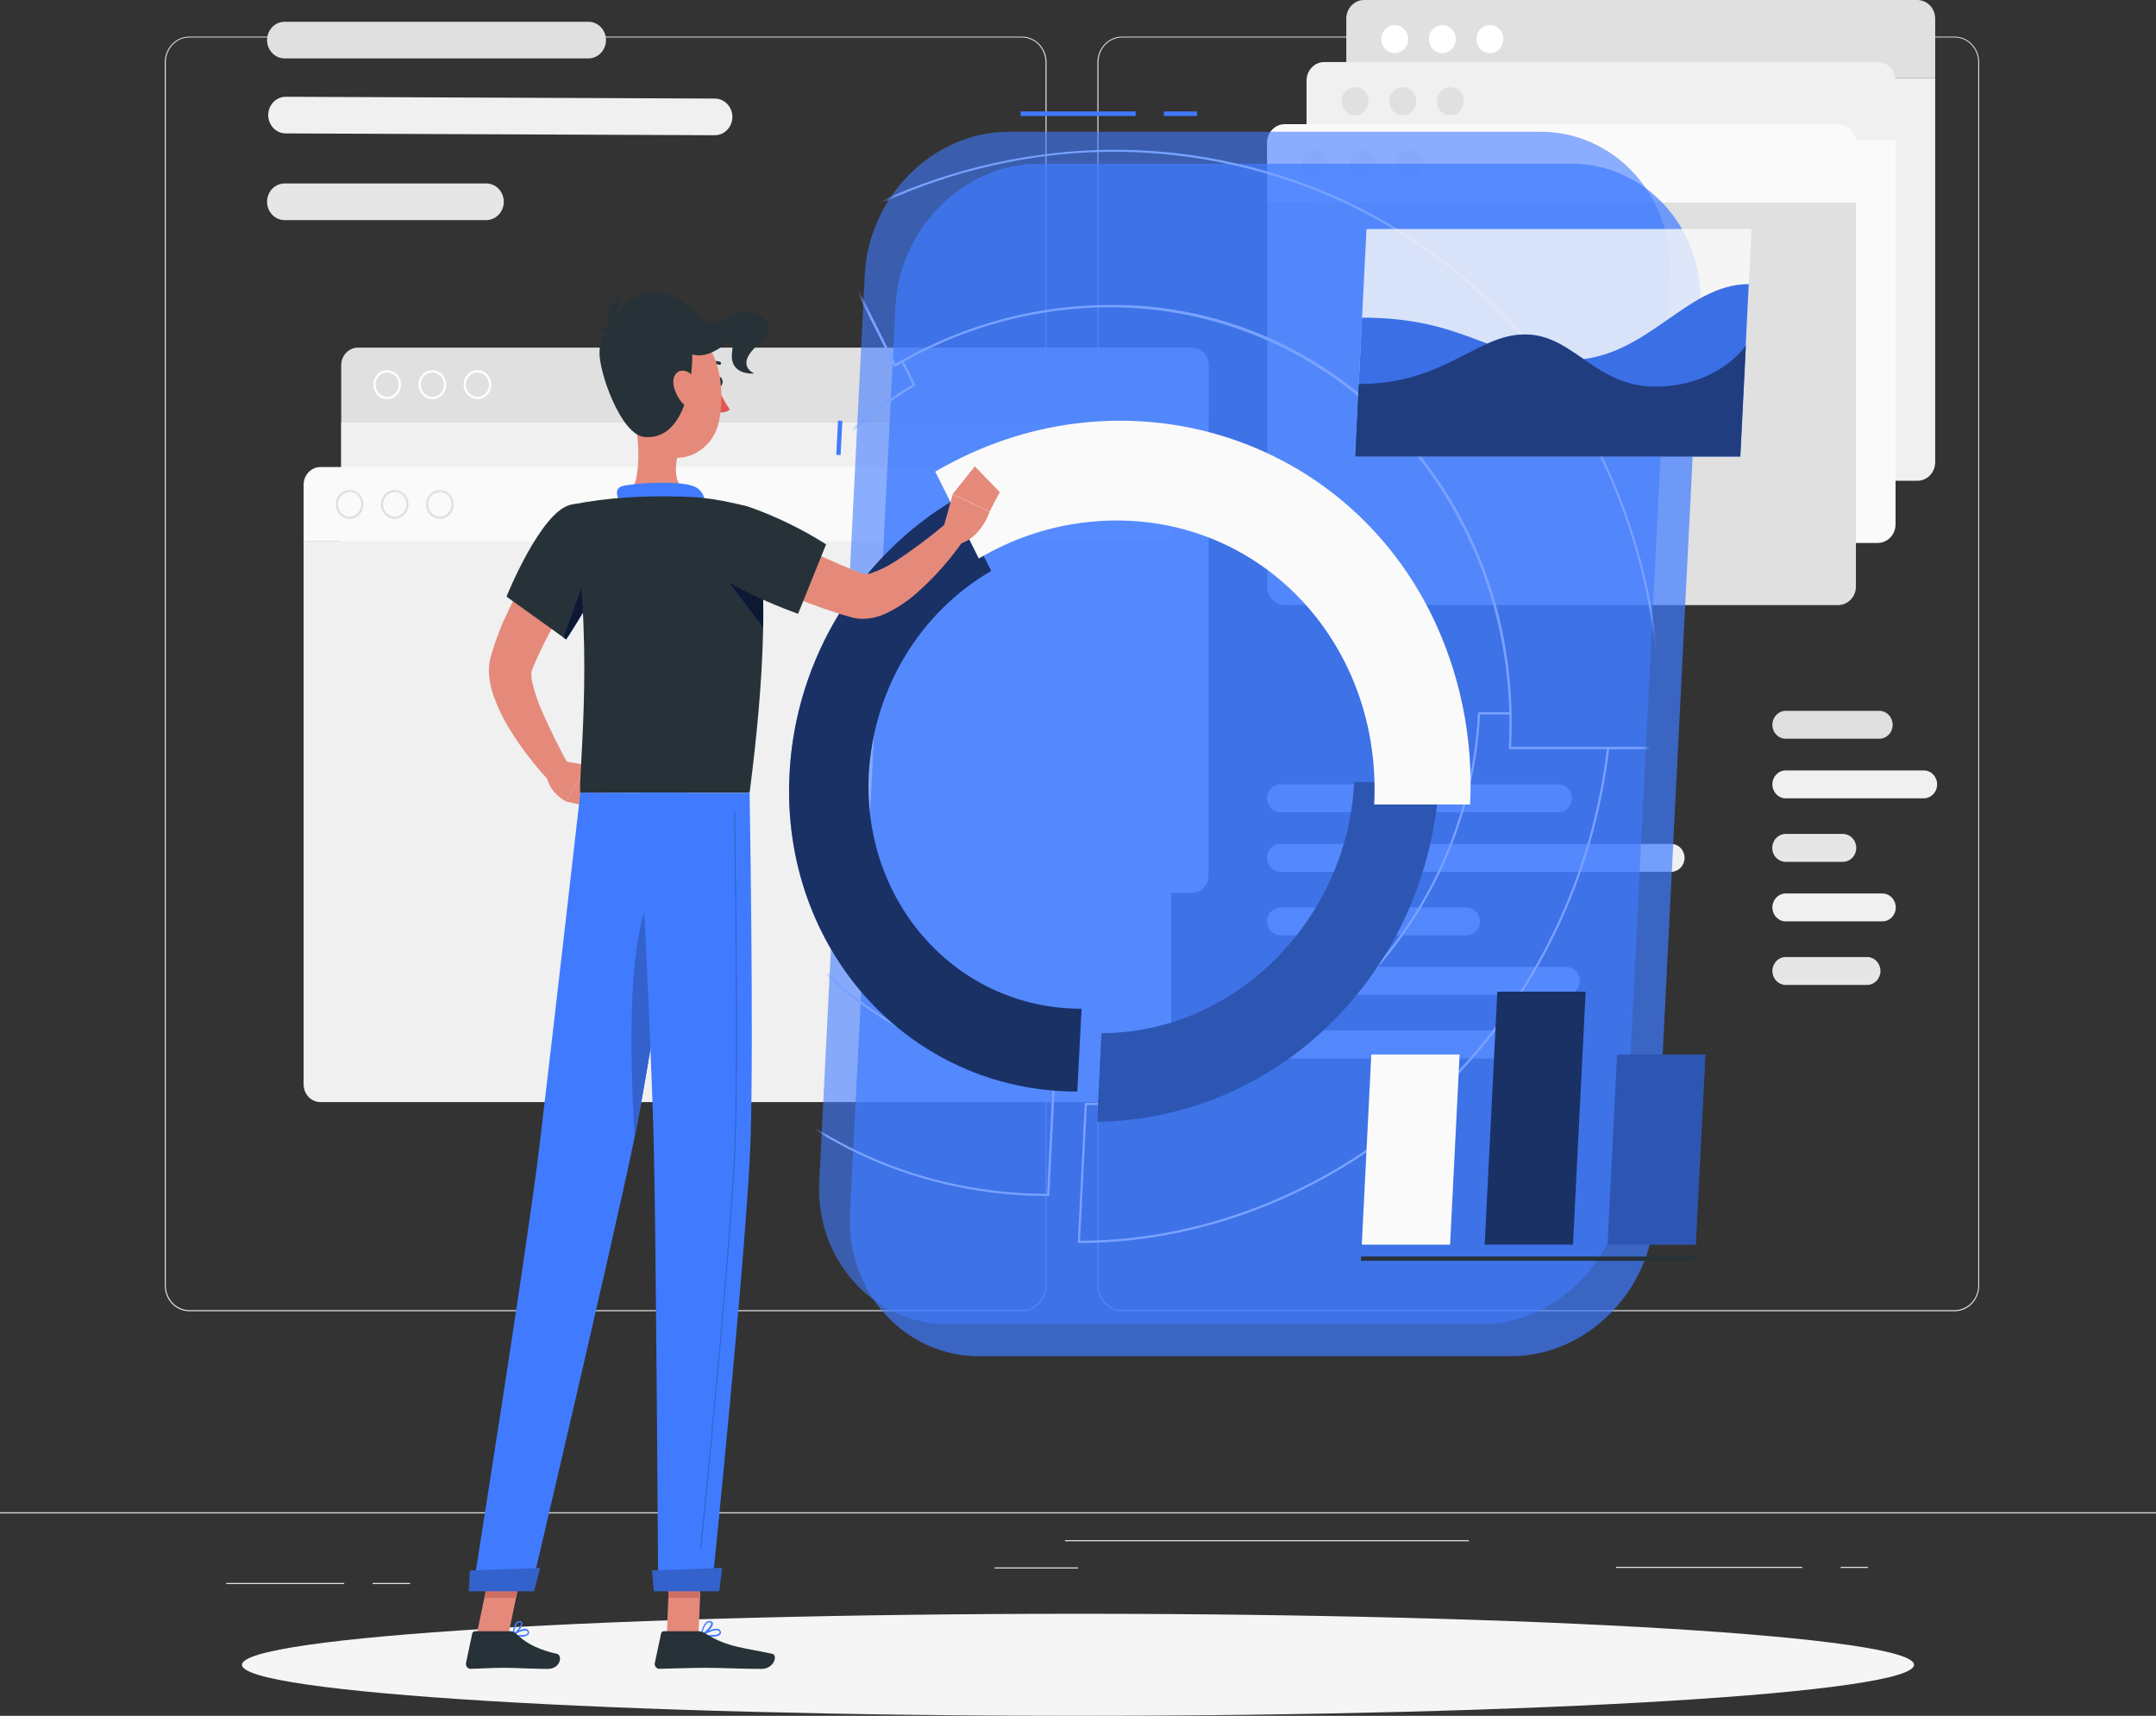 <svg width="343" height="273" viewBox="0 0 343 273" fill="none" xmlns="http://www.w3.org/2000/svg">
<rect x="0" y="0" width="343" height="273" fill="#333333" stroke="none"/>
<path d="M343 240.614H0V240.793H343V240.614Z" fill="#E0E0E0"/>
<path d="M54.763 251.858H35.987V252.037H54.763V251.858Z" fill="#E0E0E0"/>
<path d="M65.246 251.858H59.284V252.037H65.246V251.858Z" fill="#E0E0E0"/>
<path d="M171.5 249.385H158.219V249.563H171.5V249.385Z" fill="#E0E0E0"/>
<path d="M286.721 249.291H257.092V249.47H286.721V249.291Z" fill="#E0E0E0"/>
<path d="M297.175 249.291H292.833V249.47H297.175V249.291Z" fill="#E0E0E0"/>
<path d="M233.7 245.046H169.435V245.225H233.7V245.046Z" fill="#E0E0E0"/>
<path d="M162.582 208.63H30.122C29.084 208.628 28.09 208.196 27.357 207.428C26.624 206.66 26.212 205.62 26.212 204.535V9.882C26.221 8.804 26.637 7.772 27.369 7.012C28.101 6.252 29.09 5.825 30.122 5.823H162.582C163.621 5.823 164.617 6.255 165.352 7.023C166.086 7.791 166.499 8.832 166.499 9.918V204.535C166.499 205.621 166.086 206.663 165.352 207.43C164.617 208.198 163.621 208.63 162.582 208.63ZM30.122 5.967C29.13 5.969 28.179 6.382 27.478 7.116C26.777 7.85 26.383 8.845 26.383 9.882V204.535C26.383 205.572 26.777 206.567 27.478 207.301C28.179 208.035 29.13 208.449 30.122 208.45H162.582C163.575 208.449 164.526 208.035 165.228 207.302C165.93 206.568 166.326 205.573 166.327 204.535V9.882C166.326 8.844 165.93 7.85 165.228 7.116C164.526 6.382 163.575 5.969 162.582 5.967H30.122Z" fill="#E0E0E0"/>
<path d="M310.971 208.63H178.504C177.466 208.628 176.47 208.196 175.736 207.428C175.002 206.661 174.589 205.62 174.587 204.535V9.882C174.598 8.803 175.015 7.772 175.748 7.012C176.481 6.252 177.472 5.825 178.504 5.823H310.971C312.001 5.827 312.989 6.255 313.719 7.015C314.45 7.775 314.865 8.805 314.874 9.882V204.535C314.874 205.618 314.463 206.658 313.731 207.425C313 208.193 312.007 208.626 310.971 208.63ZM178.504 5.967C177.511 5.969 176.559 6.382 175.857 7.116C175.155 7.85 174.76 8.844 174.758 9.882V204.535C174.76 205.573 175.155 206.568 175.857 207.302C176.559 208.035 177.511 208.449 178.504 208.45H310.971C311.963 208.449 312.915 208.035 313.617 207.302C314.319 206.568 314.714 205.573 314.716 204.535V9.882C314.714 8.844 314.319 7.85 313.617 7.116C312.915 6.382 311.963 5.969 310.971 5.967H178.504Z" fill="#E0E0E0"/>
<path d="M214.183 2.955C214.185 2.172 214.483 1.421 215.013 0.867C215.542 0.314 216.26 0.002 217.009 0H305.044C305.793 0.002 306.51 0.314 307.04 0.867C307.57 1.421 307.868 2.172 307.87 2.955V12.442H214.183V2.955Z" fill="#E0E0E0"/>
<path d="M234.893 6.211C234.892 6.654 235.016 7.087 235.251 7.456C235.485 7.825 235.819 8.113 236.21 8.283C236.601 8.453 237.031 8.499 237.447 8.413C237.863 8.328 238.245 8.115 238.545 7.803C238.845 7.49 239.049 7.091 239.132 6.657C239.215 6.223 239.173 5.773 239.012 5.363C238.85 4.954 238.576 4.604 238.223 4.358C237.871 4.112 237.457 3.98 237.034 3.98C236.467 3.98 235.924 4.215 235.523 4.633C235.121 5.051 234.895 5.619 234.893 6.211Z" fill="white"/>
<path d="M227.32 6.211C227.318 6.654 227.443 7.087 227.677 7.456C227.912 7.825 228.245 8.113 228.636 8.283C229.027 8.453 229.458 8.499 229.873 8.413C230.289 8.328 230.671 8.115 230.971 7.803C231.271 7.49 231.476 7.091 231.559 6.657C231.642 6.223 231.6 5.773 231.438 5.363C231.276 4.954 231.002 4.604 230.65 4.358C230.298 4.112 229.884 3.98 229.46 3.98C228.894 3.98 228.35 4.215 227.949 4.633C227.548 5.051 227.322 5.619 227.32 6.211Z" fill="white"/>
<path d="M219.746 6.211C219.745 6.654 219.869 7.087 220.104 7.456C220.338 7.825 220.672 8.113 221.063 8.283C221.454 8.453 221.884 8.499 222.3 8.413C222.716 8.328 223.098 8.115 223.398 7.803C223.698 7.49 223.902 7.091 223.985 6.657C224.069 6.223 224.027 5.773 223.865 5.363C223.703 4.954 223.429 4.604 223.076 4.358C222.724 4.112 222.31 3.98 221.887 3.98C221.32 3.98 220.777 4.215 220.376 4.633C219.974 5.051 219.748 5.619 219.746 6.211Z" fill="white"/>
<path d="M305.044 76.497H217.009C216.26 76.495 215.543 76.183 215.013 75.63C214.483 75.076 214.185 74.326 214.183 73.543V12.442H307.87V73.543C307.868 74.326 307.57 75.076 307.04 75.63C306.511 76.183 305.793 76.495 305.044 76.497Z" fill="#F0F0F0"/>
<path d="M207.858 12.823C207.86 12.04 208.158 11.289 208.688 10.736C209.217 10.182 209.935 9.87 210.684 9.868H298.739C299.488 9.87 300.206 10.182 300.736 10.736C301.265 11.289 301.564 12.04 301.566 12.823V22.318H207.858V12.823Z" fill="#F0F0F0"/>
<path d="M228.589 16.099C228.588 16.543 228.712 16.976 228.947 17.345C229.181 17.714 229.516 18.002 229.907 18.172C230.298 18.343 230.729 18.387 231.145 18.301C231.561 18.215 231.943 18.002 232.243 17.689C232.542 17.375 232.746 16.976 232.829 16.541C232.911 16.107 232.868 15.656 232.705 15.247C232.542 14.838 232.267 14.489 231.914 14.243C231.561 13.998 231.146 13.868 230.722 13.869C230.157 13.871 229.615 14.107 229.216 14.524C228.816 14.942 228.591 15.508 228.589 16.099Z" fill="#E0E0E0"/>
<path d="M221.016 16.099C221.014 16.542 221.139 16.976 221.373 17.345C221.607 17.713 221.941 18.001 222.332 18.172C222.723 18.342 223.154 18.387 223.569 18.302C223.985 18.216 224.367 18.004 224.667 17.691C224.967 17.379 225.171 16.98 225.255 16.546C225.338 16.111 225.296 15.661 225.134 15.252C224.972 14.843 224.698 14.493 224.346 14.247C223.994 14.001 223.58 13.869 223.156 13.869C222.589 13.869 222.046 14.104 221.645 14.522C221.244 14.94 221.017 15.507 221.016 16.099Z" fill="#E0E0E0"/>
<path d="M213.442 16.099C213.441 16.542 213.565 16.976 213.799 17.345C214.034 17.713 214.367 18.001 214.758 18.172C215.149 18.342 215.58 18.387 215.996 18.302C216.411 18.216 216.793 18.004 217.093 17.691C217.393 17.379 217.598 16.98 217.681 16.546C217.764 16.111 217.722 15.661 217.56 15.252C217.398 14.843 217.124 14.493 216.772 14.247C216.42 14.001 216.006 13.869 215.582 13.869C215.016 13.869 214.472 14.104 214.071 14.522C213.67 14.94 213.444 15.507 213.442 16.099Z" fill="#E0E0E0"/>
<path d="M298.739 86.386H210.698C209.949 86.385 209.231 86.073 208.702 85.519C208.172 84.965 207.874 84.215 207.872 83.432V22.317H301.566V83.418C301.567 83.806 301.494 84.192 301.353 84.552C301.211 84.911 301.003 85.238 300.741 85.514C300.478 85.79 300.166 86.009 299.823 86.158C299.48 86.308 299.111 86.385 298.739 86.386Z" fill="#FAFAFA"/>
<path d="M201.567 22.712C201.568 22.321 201.643 21.934 201.788 21.574C201.932 21.213 202.143 20.886 202.409 20.612C202.675 20.337 202.99 20.12 203.337 19.974C203.683 19.827 204.054 19.753 204.428 19.757H292.435C293.184 19.759 293.902 20.071 294.431 20.624C294.961 21.178 295.259 21.929 295.261 22.712V32.221H201.567V22.712Z" fill="#FAFAFA"/>
<path d="M222.264 25.989C222.264 26.431 222.389 26.863 222.624 27.231C222.858 27.599 223.192 27.886 223.582 28.055C223.972 28.225 224.402 28.27 224.817 28.185C225.232 28.1 225.613 27.888 225.913 27.577C226.213 27.265 226.418 26.868 226.502 26.435C226.586 26.002 226.545 25.552 226.386 25.143C226.226 24.734 225.953 24.384 225.603 24.136C225.253 23.889 224.841 23.755 224.418 23.752C224.136 23.75 223.856 23.807 223.595 23.918C223.333 24.03 223.096 24.194 222.896 24.402C222.695 24.61 222.537 24.858 222.428 25.13C222.32 25.402 222.264 25.694 222.264 25.989Z" fill="#F0F0F0"/>
<path d="M214.718 25.989C214.718 26.433 214.844 26.866 215.08 27.234C215.315 27.602 215.651 27.889 216.042 28.058C216.434 28.227 216.865 28.27 217.281 28.183C217.697 28.095 218.078 27.881 218.377 27.567C218.675 27.252 218.878 26.852 218.959 26.417C219.04 25.982 218.996 25.532 218.832 25.123C218.668 24.715 218.391 24.366 218.037 24.122C217.684 23.878 217.269 23.749 216.845 23.752C216.279 23.756 215.738 23.993 215.34 24.412C214.942 24.832 214.718 25.398 214.718 25.989Z" fill="#F0F0F0"/>
<path d="M209.271 28.227C210.453 28.227 211.411 27.225 211.411 25.989C211.411 24.754 210.453 23.752 209.271 23.752C208.089 23.752 207.131 24.754 207.131 25.989C207.131 27.225 208.089 28.227 209.271 28.227Z" fill="#F0F0F0"/>
<path d="M292.435 96.275H204.428C203.679 96.274 202.961 95.962 202.431 95.408C201.902 94.854 201.603 94.104 201.602 93.321V32.221H295.261V93.314C295.261 94.098 294.964 94.85 294.434 95.405C293.904 95.961 293.185 96.274 292.435 96.275Z" fill="#E0E0E0"/>
<path d="M54.283 58.088C54.289 57.353 54.57 56.65 55.066 56.129C55.563 55.609 56.235 55.313 56.938 55.306H189.631C190.34 55.308 191.019 55.603 191.521 56.127C192.022 56.651 192.305 57.361 192.306 58.102V67.124H54.283V58.088Z" fill="#E0E0E0"/>
<path d="M75.961 63.502C75.525 63.502 75.1 63.367 74.737 63.114C74.375 62.862 74.093 62.502 73.926 62.081C73.76 61.661 73.716 61.198 73.801 60.751C73.886 60.305 74.096 59.895 74.404 59.573C74.712 59.251 75.104 59.032 75.531 58.943C75.958 58.854 76.401 58.899 76.803 59.074C77.206 59.248 77.55 59.543 77.792 59.922C78.034 60.3 78.163 60.745 78.163 61.2C78.163 61.811 77.931 62.397 77.518 62.828C77.105 63.26 76.545 63.502 75.961 63.502ZM75.961 59.264C75.594 59.263 75.236 59.375 74.93 59.587C74.624 59.799 74.386 60.101 74.245 60.455C74.103 60.808 74.066 61.198 74.136 61.574C74.207 61.95 74.383 62.295 74.642 62.567C74.901 62.839 75.231 63.024 75.59 63.099C75.95 63.174 76.322 63.136 76.661 62.99C77 62.844 77.29 62.596 77.494 62.277C77.697 61.958 77.806 61.584 77.806 61.2C77.806 60.688 77.612 60.197 77.266 59.834C76.92 59.471 76.451 59.266 75.961 59.264Z" fill="white"/>
<path d="M68.778 63.502C68.343 63.502 67.917 63.367 67.555 63.114C67.193 62.862 66.91 62.502 66.744 62.081C66.577 61.661 66.534 61.198 66.618 60.751C66.704 60.305 66.913 59.895 67.221 59.573C67.529 59.251 67.921 59.032 68.349 58.943C68.776 58.854 69.219 58.899 69.621 59.074C70.023 59.248 70.367 59.543 70.609 59.922C70.851 60.3 70.98 60.745 70.98 61.2C70.98 61.811 70.748 62.397 70.335 62.828C69.922 63.26 69.362 63.502 68.778 63.502ZM68.778 59.264C68.412 59.264 68.054 59.378 67.749 59.59C67.445 59.803 67.207 60.106 67.067 60.459C66.927 60.813 66.89 61.203 66.962 61.578C67.033 61.954 67.21 62.299 67.469 62.57C67.728 62.84 68.058 63.025 68.417 63.099C68.776 63.174 69.149 63.136 69.487 62.989C69.826 62.843 70.115 62.595 70.318 62.276C70.522 61.958 70.63 61.583 70.63 61.2C70.63 60.687 70.435 60.194 70.088 59.831C69.741 59.468 69.269 59.264 68.778 59.264Z" fill="white"/>
<path d="M61.596 63.502C61.16 63.502 60.735 63.367 60.373 63.114C60.01 62.862 59.728 62.502 59.561 62.081C59.395 61.661 59.351 61.198 59.436 60.751C59.521 60.305 59.731 59.895 60.039 59.573C60.347 59.251 60.739 59.032 61.166 58.943C61.593 58.854 62.036 58.899 62.439 59.074C62.841 59.248 63.185 59.543 63.427 59.922C63.669 60.3 63.798 60.745 63.798 61.2C63.798 61.811 63.566 62.397 63.153 62.828C62.74 63.26 62.18 63.502 61.596 63.502ZM61.596 59.264C61.23 59.264 60.871 59.378 60.567 59.59C60.262 59.803 60.025 60.106 59.885 60.459C59.745 60.813 59.708 61.203 59.779 61.578C59.851 61.954 60.027 62.299 60.286 62.57C60.545 62.84 60.875 63.025 61.234 63.099C61.594 63.174 61.966 63.136 62.305 62.989C62.643 62.843 62.932 62.595 63.136 62.276C63.339 61.958 63.448 61.583 63.448 61.2C63.448 60.946 63.4 60.694 63.307 60.459C63.214 60.224 63.078 60.011 62.906 59.831C62.734 59.651 62.529 59.509 62.305 59.412C62.08 59.314 61.839 59.264 61.596 59.264Z" fill="white"/>
<path d="M189.631 142.079H56.938C56.227 142.077 55.546 141.781 55.044 141.256C54.541 140.73 54.258 140.018 54.256 139.275V67.109H192.279V139.296C192.274 140.03 191.993 140.733 191.498 141.253C191.003 141.773 190.333 142.07 189.631 142.079Z" fill="#F0F0F0"/>
<path d="M48.301 77.114C48.303 76.371 48.586 75.658 49.089 75.133C49.592 74.608 50.273 74.311 50.983 74.31H183.649C184.359 74.311 185.04 74.608 185.541 75.133C186.043 75.659 186.324 76.371 186.324 77.114V86.142H48.301V77.114Z" fill="#FAFAFA"/>
<path d="M69.972 82.557C69.537 82.557 69.111 82.422 68.749 82.169C68.387 81.916 68.104 81.557 67.938 81.136C67.771 80.715 67.727 80.253 67.812 79.806C67.897 79.359 68.107 78.949 68.415 78.627C68.723 78.305 69.115 78.086 69.543 77.997C69.97 77.909 70.412 77.954 70.815 78.128C71.217 78.303 71.561 78.598 71.803 78.976C72.045 79.355 72.174 79.8 72.174 80.255C72.174 80.866 71.942 81.451 71.529 81.883C71.116 82.315 70.556 82.557 69.972 82.557ZM69.972 78.319C69.606 78.319 69.248 78.432 68.943 78.645C68.638 78.858 68.401 79.16 68.261 79.514C68.121 79.868 68.084 80.257 68.156 80.633C68.227 81.008 68.403 81.353 68.662 81.624C68.921 81.895 69.251 82.079 69.611 82.154C69.97 82.229 70.342 82.191 70.681 82.044C71.019 81.897 71.309 81.649 71.512 81.331C71.716 81.013 71.824 80.638 71.824 80.255C71.833 79.996 71.791 79.737 71.701 79.494C71.612 79.252 71.477 79.031 71.304 78.844C71.131 78.657 70.924 78.509 70.695 78.408C70.467 78.306 70.221 78.254 69.972 78.254V78.319Z" fill="#E0E0E0"/>
<path d="M62.797 82.557C62.361 82.557 61.935 82.422 61.573 82.169C61.211 81.916 60.929 81.557 60.762 81.136C60.595 80.715 60.552 80.253 60.637 79.806C60.722 79.359 60.931 78.949 61.239 78.627C61.547 78.305 61.94 78.086 62.367 77.997C62.794 77.909 63.237 77.954 63.639 78.128C64.042 78.303 64.385 78.598 64.627 78.976C64.87 79.355 64.999 79.8 64.999 80.255C64.999 80.866 64.767 81.451 64.354 81.883C63.941 82.315 63.381 82.557 62.797 82.557ZM62.797 78.319C62.43 78.319 62.072 78.432 61.767 78.645C61.463 78.858 61.225 79.16 61.085 79.514C60.945 79.868 60.908 80.257 60.98 80.633C61.051 81.008 61.228 81.353 61.487 81.624C61.746 81.895 62.076 82.079 62.435 82.154C62.794 82.229 63.167 82.191 63.505 82.044C63.844 81.897 64.133 81.649 64.337 81.331C64.54 81.013 64.649 80.638 64.649 80.255C64.657 79.996 64.615 79.737 64.526 79.494C64.436 79.252 64.301 79.031 64.129 78.844C63.956 78.657 63.749 78.509 63.52 78.408C63.291 78.306 63.045 78.254 62.797 78.254V78.319Z" fill="#E0E0E0"/>
<path d="M55.614 82.557C55.178 82.557 54.753 82.422 54.391 82.169C54.028 81.916 53.746 81.557 53.58 81.136C53.413 80.715 53.369 80.253 53.454 79.806C53.539 79.359 53.749 78.949 54.057 78.627C54.365 78.305 54.757 78.086 55.184 77.997C55.611 77.909 56.054 77.954 56.457 78.128C56.859 78.303 57.203 78.598 57.445 78.976C57.687 79.355 57.816 79.8 57.816 80.255C57.816 80.866 57.584 81.451 57.171 81.883C56.758 82.315 56.198 82.557 55.614 82.557ZM55.614 78.319C55.248 78.319 54.889 78.432 54.585 78.645C54.28 78.858 54.043 79.16 53.903 79.514C53.763 79.868 53.726 80.257 53.797 80.633C53.869 81.008 54.045 81.353 54.304 81.624C54.563 81.895 54.893 82.079 55.253 82.154C55.612 82.229 55.984 82.191 56.323 82.044C56.661 81.897 56.95 81.649 57.154 81.331C57.358 81.013 57.466 80.638 57.466 80.255C57.474 79.996 57.433 79.737 57.343 79.494C57.254 79.252 57.119 79.031 56.946 78.844C56.773 78.657 56.566 78.509 56.337 78.408C56.108 78.306 55.862 78.254 55.614 78.254V78.319Z" fill="#E0E0E0"/>
<path d="M183.649 175.355H50.983C50.273 175.353 49.592 175.057 49.089 174.531C48.586 174.006 48.303 173.294 48.301 172.551V86.143H186.324V172.551C186.324 173.293 186.043 174.005 185.541 174.531C185.04 175.056 184.359 175.353 183.649 175.355Z" fill="#F0F0F0"/>
<path d="M93.612 9.294H45.276C44.536 9.292 43.827 8.984 43.304 8.437C42.78 7.89 42.486 7.149 42.484 6.375C42.487 5.603 42.783 4.864 43.306 4.318C43.829 3.773 44.537 3.466 45.276 3.464H93.625C94.363 3.468 95.069 3.776 95.591 4.321C96.112 4.866 96.407 5.604 96.41 6.375C96.409 7.15 96.113 7.893 95.588 8.44C95.064 8.987 94.353 9.294 93.612 9.294Z" fill="#E0E0E0"/>
<path d="M113.691 21.514L45.413 21.227C44.68 21.212 43.983 20.897 43.469 20.35C42.956 19.803 42.669 19.067 42.669 18.301C42.673 17.528 42.969 16.788 43.494 16.244C44.019 15.699 44.729 15.395 45.468 15.396L113.739 15.683C114.478 15.689 115.184 16 115.705 16.548C116.225 17.096 116.517 17.837 116.517 18.609C116.515 18.994 116.441 19.375 116.297 19.73C116.154 20.085 115.945 20.407 115.682 20.677C115.42 20.947 115.108 21.16 114.767 21.303C114.425 21.447 114.059 21.518 113.691 21.514Z" fill="#F0F0F0"/>
<path d="M77.346 35.018H45.276C44.536 35.016 43.827 34.708 43.304 34.161C42.78 33.614 42.486 32.873 42.484 32.099C42.487 31.327 42.783 30.587 43.306 30.042C43.829 29.497 44.537 29.189 45.276 29.188H77.36C78.099 29.189 78.807 29.497 79.33 30.042C79.853 30.587 80.148 31.327 80.152 32.099C80.151 32.483 80.078 32.864 79.936 33.218C79.795 33.573 79.588 33.895 79.328 34.166C79.067 34.437 78.758 34.652 78.418 34.798C78.078 34.944 77.714 35.019 77.346 35.018Z" fill="#E6E6E6"/>
<path d="M298.986 117.539H284.093C283.531 117.537 282.992 117.303 282.594 116.888C282.196 116.473 281.97 115.911 281.967 115.323C281.97 114.734 282.195 114.171 282.593 113.755C282.991 113.339 283.53 113.103 284.093 113.1H298.986C299.548 113.103 300.087 113.339 300.484 113.755C300.88 114.172 301.104 114.735 301.106 115.323C301.104 115.91 300.88 116.472 300.483 116.888C300.086 117.303 299.548 117.537 298.986 117.539Z" fill="#E0E0E0"/>
<path d="M306.059 122.58H284.086C282.916 122.58 281.967 123.572 281.967 124.796V124.803C281.967 126.027 282.916 127.019 284.086 127.019H306.059C307.23 127.019 308.179 126.027 308.179 124.803V124.796C308.179 123.572 307.23 122.58 306.059 122.58Z" fill="#F0F0F0"/>
<path d="M293.21 137.124H284.093C283.813 137.126 283.535 137.07 283.276 136.959C283.016 136.849 282.78 136.686 282.581 136.481C282.381 136.275 282.223 136.03 282.114 135.76C282.005 135.49 281.948 135.201 281.946 134.908C281.95 134.319 282.175 133.756 282.573 133.34C282.971 132.924 283.51 132.688 284.073 132.685H293.19C293.753 132.686 294.293 132.921 294.691 133.338C295.09 133.754 295.314 134.319 295.316 134.908C295.314 135.492 295.092 136.053 294.698 136.468C294.304 136.882 293.769 137.118 293.21 137.124Z" fill="#E6E6E6"/>
<path d="M299.48 146.597H284.093C283.531 146.595 282.992 146.362 282.594 145.947C282.196 145.532 281.97 144.969 281.967 144.381C281.97 143.793 282.195 143.23 282.593 142.813C282.991 142.397 283.53 142.162 284.093 142.158H299.48C300.042 142.162 300.581 142.398 300.977 142.814C301.374 143.23 301.598 143.794 301.6 144.381C301.598 144.968 301.374 145.531 300.977 145.946C300.58 146.361 300.042 146.595 299.48 146.597Z" fill="#F0F0F0"/>
<path d="M297.038 156.709H284.093C283.531 156.707 282.992 156.473 282.594 156.058C282.196 155.643 281.97 155.08 281.967 154.493C281.97 153.904 282.195 153.341 282.593 152.925C282.991 152.509 283.53 152.273 284.093 152.27H297.038C297.601 152.273 298.14 152.509 298.538 152.925C298.936 153.341 299.161 153.904 299.165 154.493C299.161 155.08 298.936 155.643 298.537 156.058C298.139 156.473 297.6 156.707 297.038 156.709Z" fill="#E6E6E6"/>
<path d="M247.955 129.235H203.687C203.124 129.233 202.585 128.998 202.188 128.581C201.791 128.165 201.567 127.6 201.567 127.012C201.569 126.425 201.793 125.862 202.19 125.447C202.587 125.032 203.126 124.798 203.687 124.796H247.955C248.516 124.798 249.054 125.032 249.452 125.447C249.849 125.862 250.073 126.425 250.074 127.012C250.074 127.6 249.851 128.165 249.454 128.581C249.057 128.998 248.518 129.233 247.955 129.235Z" fill="#E0E0E0"/>
<path d="M265.873 138.709H203.687C203.126 138.707 202.587 138.473 202.19 138.057C201.793 137.642 201.569 137.08 201.567 136.493C201.567 135.904 201.791 135.34 202.188 134.923C202.585 134.506 203.124 134.271 203.687 134.27H265.873C266.436 134.271 266.976 134.506 267.375 134.923C267.773 135.339 267.998 135.904 268 136.493C267.996 137.08 267.771 137.643 267.372 138.058C266.974 138.473 266.435 138.707 265.873 138.709Z" fill="#F0F0F0"/>
<path d="M233.322 148.82H203.687C203.124 148.818 202.585 148.583 202.188 148.166C201.791 147.75 201.567 147.185 201.567 146.597C201.569 146.01 201.793 145.447 202.19 145.032C202.587 144.617 203.126 144.383 203.687 144.381H233.322C233.885 144.383 234.423 144.617 234.822 145.032C235.22 145.446 235.445 146.009 235.449 146.597C235.447 147.186 235.222 147.75 234.824 148.167C234.426 148.583 233.886 148.818 233.322 148.82Z" fill="#E6E6E6"/>
<path d="M249.203 158.294H203.687C203.124 158.292 202.585 158.057 202.188 157.64C201.791 157.223 201.567 156.659 201.567 156.07C201.569 155.483 201.793 154.921 202.19 154.506C202.587 154.09 203.126 153.856 203.687 153.854H249.203C249.766 153.854 250.306 154.088 250.705 154.503C251.103 154.918 251.328 155.482 251.33 156.07C251.33 156.362 251.275 156.651 251.168 156.921C251.061 157.191 250.904 157.436 250.707 157.642C250.509 157.849 250.275 158.013 250.017 158.124C249.759 158.236 249.482 158.294 249.203 158.294Z" fill="#F0F0F0"/>
<path d="M242.933 168.406H203.687C203.124 168.404 202.585 168.169 202.188 167.752C201.791 167.335 201.567 166.771 201.567 166.183C201.569 165.596 201.793 165.033 202.19 164.618C202.587 164.203 203.126 163.969 203.687 163.967H242.933C243.495 163.969 244.033 164.203 244.43 164.618C244.827 165.033 245.051 165.596 245.053 166.183C245.053 166.771 244.83 167.335 244.432 167.752C244.035 168.169 243.496 168.404 242.933 168.406Z" fill="#E6E6E6"/>
<path d="M171.5 273C244.959 273 304.509 269.365 304.509 264.882C304.509 260.398 244.959 256.764 171.5 256.764C98.041 256.764 38.492 260.398 38.492 264.882C38.492 269.365 98.041 273 171.5 273Z" fill="#F5F5F5"/>
<path opacity="0.7" d="M240.354 215.787H155.811C153.004 215.804 150.223 215.218 147.64 214.065C145.058 212.913 142.73 211.218 140.801 209.086C138.871 206.953 137.381 204.429 136.423 201.67C135.465 198.911 135.059 195.976 135.231 193.046L142.462 48.787C143.059 36.28 153.355 26.047 165.326 26.047H249.869C252.679 26.024 255.464 26.607 258.05 27.757C260.637 28.908 262.969 30.602 264.902 32.735C266.836 34.867 268.329 37.393 269.289 40.154C270.249 42.916 270.655 45.854 270.483 48.787L263.246 193.046C262.622 205.553 252.318 215.787 240.354 215.787Z" fill="#407BFF"/>
<path d="M190.427 17.734H185.165V18.451H190.427V17.734Z" fill="#407BFF"/>
<path d="M180.672 17.734H162.376V18.451H180.672V17.734Z" fill="#407BFF"/>
<path d="M133.323 66.925L133.048 72.36L133.733 72.398L134.008 66.963L133.323 66.925Z" fill="#407BFF"/>
<path opacity="0.6" d="M235.49 210.709H150.92C148.113 210.726 145.332 210.14 142.751 208.988C140.169 207.836 137.841 206.141 135.912 204.01C133.982 201.878 132.492 199.355 131.534 196.597C130.575 193.839 130.169 190.905 130.34 187.975L137.577 43.709C138.202 31.202 148.505 20.968 160.469 20.968H245.005C247.816 20.946 250.6 21.528 253.187 22.679C255.773 23.829 258.105 25.524 260.038 27.657C261.972 29.789 263.465 32.315 264.425 35.076C265.385 37.838 265.792 40.776 265.619 43.709L258.389 187.975C257.758 200.475 247.454 210.709 235.49 210.709Z" fill="#407BFF"/>
<mask id="mask0_24_1309" style="mask-type:luminance" maskUnits="userSpaceOnUse" x="130" y="20" width="136" height="191">
<path d="M235.49 210.709H150.92C148.113 210.726 145.332 210.14 142.751 208.988C140.169 207.836 137.841 206.141 135.912 204.01C133.982 201.878 132.492 199.355 131.534 196.597C130.575 193.839 130.169 190.905 130.34 187.975L137.577 43.709C138.202 31.202 148.505 20.968 160.469 20.968H245.005C247.816 20.946 250.6 21.528 253.187 22.679C255.773 23.829 258.105 25.524 260.038 27.657C261.972 29.789 263.465 32.315 264.425 35.076C265.385 37.838 265.792 40.776 265.619 43.709L258.389 187.975C257.758 200.475 247.454 210.709 235.49 210.709Z" fill="white"/>
</mask>
<g mask="url(#mask0_24_1309)">
<path d="M166.76 190.292C146.66 190.292 128.166 182.11 114.679 167.258C101.192 152.406 94.305 132.577 95.361 111.522C96.097 97.549 100.242 84.005 107.4 72.18C114.41 60.589 123.981 50.928 135.307 44.011C135.349 43.993 135.396 43.993 135.437 44.011C135.483 44.024 135.522 44.055 135.547 44.097L142.469 57.901C142.716 57.758 142.963 57.615 143.217 57.478L143.484 57.321C143.526 57.306 143.572 57.306 143.614 57.321C143.637 57.328 143.658 57.34 143.675 57.356C143.693 57.372 143.707 57.392 143.717 57.414L145.611 61.179C145.63 61.22 145.634 61.267 145.622 61.312C145.609 61.355 145.58 61.393 145.542 61.416C127.932 71.706 116.346 90.918 115.317 111.565C114.535 127.041 119.577 141.591 129.51 152.528C134.439 157.943 140.381 162.241 146.966 165.154C153.551 168.067 160.639 169.532 167.789 169.459C167.812 169.459 167.836 169.464 167.857 169.474C167.878 169.484 167.897 169.498 167.912 169.517C167.929 169.533 167.942 169.553 167.951 169.576C167.959 169.598 167.962 169.622 167.961 169.646L166.932 190.156C166.923 190.196 166.902 190.232 166.87 190.258C166.839 190.283 166.799 190.295 166.76 190.292ZM135.321 44.419C112.25 58.547 97.069 84.249 95.697 111.536C94.648 132.498 101.48 152.198 114.905 167.007C128.33 181.816 146.633 189.891 166.582 189.955L167.59 169.811C160.424 169.857 153.325 168.369 146.73 165.439C140.135 162.508 134.184 158.197 129.243 152.772C119.248 141.756 114.151 127.112 114.953 111.543C115.989 90.832 127.576 71.549 145.206 61.179L143.477 57.729L143.354 57.801C143.059 57.966 142.757 58.131 142.469 58.31C142.425 58.329 142.376 58.329 142.332 58.31C142.288 58.296 142.251 58.266 142.229 58.224L135.321 44.419Z" fill="#407BFF"/>
<path d="M171.644 197.772C171.595 197.772 171.548 197.751 171.514 197.715C171.499 197.696 171.488 197.674 171.48 197.651C171.473 197.628 171.471 197.603 171.473 197.579L172.57 175.641C172.574 175.596 172.593 175.554 172.625 175.524C172.657 175.493 172.699 175.476 172.742 175.476C205.43 175.476 233.419 147.673 235.134 113.494C235.137 113.449 235.157 113.407 235.188 113.377C235.22 113.346 235.262 113.329 235.305 113.329H240.299C240.321 113.328 240.344 113.332 240.364 113.34C240.385 113.348 240.404 113.361 240.42 113.377C240.436 113.393 240.449 113.412 240.458 113.434C240.466 113.455 240.471 113.478 240.471 113.501C240.512 115.28 240.471 117.087 240.409 118.844H255.837C255.86 118.843 255.884 118.848 255.905 118.858C255.926 118.868 255.945 118.883 255.961 118.901C255.992 118.942 256.009 118.993 256.009 119.045C253.576 139.691 244.331 158.804 229.865 173.088C214.067 188.772 192.849 197.772 171.644 197.772ZM172.907 175.835L171.823 197.414C192.883 197.363 213.943 188.406 229.625 172.823C243.988 158.648 253.187 139.691 255.645 119.203H240.231C240.205 119.203 240.18 119.196 240.157 119.184C240.134 119.171 240.115 119.153 240.1 119.131C240.083 119.115 240.07 119.095 240.061 119.072C240.053 119.05 240.05 119.026 240.052 119.002C240.141 117.238 240.162 115.416 240.128 113.673H235.463C233.666 147.91 205.649 175.742 172.907 175.835Z" fill="#407BFF"/>
<path d="M240.299 113.688C240.254 113.686 240.212 113.667 240.18 113.633C240.148 113.6 240.129 113.556 240.128 113.509C239.256 77.272 211.316 48.887 176.487 48.887C165.019 48.916 153.736 51.917 143.649 57.622C143.629 57.635 143.607 57.642 143.585 57.646C143.562 57.649 143.539 57.647 143.517 57.64C143.495 57.633 143.475 57.622 143.457 57.606C143.44 57.591 143.425 57.572 143.415 57.55C143.395 57.508 143.391 57.46 143.404 57.414C143.416 57.369 143.445 57.331 143.484 57.307C153.622 51.573 164.961 48.557 176.487 48.529C193.199 48.327 209.309 55.047 221.297 67.221C233.285 79.394 240.178 96.032 240.471 113.501C240.472 113.525 240.468 113.549 240.46 113.571C240.452 113.593 240.441 113.613 240.425 113.63C240.41 113.648 240.392 113.662 240.371 113.672C240.351 113.681 240.328 113.687 240.306 113.688H240.299Z" fill="#407BFF"/>
<path d="M263.973 119.202H255.837C255.792 119.202 255.748 119.184 255.716 119.15C255.684 119.116 255.666 119.071 255.666 119.023C255.666 118.976 255.684 118.93 255.716 118.896C255.748 118.863 255.792 118.844 255.837 118.844H263.808C264.649 102.45 261.269 86.12 254.019 71.556C243.393 50.422 225.262 34.982 202.96 28.069C179.238 20.711 153.987 23.766 131.836 36.674L135.547 44.061C135.567 44.104 135.57 44.153 135.556 44.198C135.542 44.244 135.512 44.282 135.472 44.304C135.451 44.316 135.429 44.322 135.406 44.324C135.384 44.327 135.361 44.324 135.339 44.316C135.317 44.309 135.297 44.297 135.28 44.282C135.263 44.266 135.249 44.247 135.238 44.226L131.458 36.688C131.448 36.668 131.441 36.646 131.439 36.623C131.436 36.6 131.438 36.577 131.445 36.555C131.451 36.533 131.462 36.512 131.476 36.495C131.49 36.477 131.507 36.462 131.527 36.452C142.578 29.946 154.776 25.85 167.384 24.411C179.367 23.015 191.496 24.141 203.056 27.724C225.447 34.666 243.654 50.171 254.321 71.391C261.626 86.061 265.02 102.517 264.145 119.03C264.143 119.077 264.124 119.12 264.092 119.152C264.06 119.185 264.017 119.202 263.973 119.202Z" fill="#407BFF"/>
<path d="M142.4 58.31H142.352C142.308 58.296 142.272 58.265 142.249 58.224L135.238 44.254C135.217 44.211 135.214 44.161 135.228 44.116C135.242 44.07 135.273 44.032 135.314 44.01C135.355 43.988 135.402 43.984 135.446 43.999C135.49 44.014 135.526 44.046 135.547 44.089L142.469 57.894C142.716 57.75 142.963 57.607 143.216 57.471L143.484 57.313C143.504 57.302 143.526 57.295 143.549 57.293C143.572 57.291 143.595 57.294 143.616 57.301C143.638 57.309 143.658 57.32 143.676 57.336C143.693 57.352 143.707 57.37 143.717 57.392C143.728 57.412 143.735 57.434 143.737 57.457C143.739 57.48 143.737 57.503 143.731 57.525C143.724 57.547 143.714 57.568 143.7 57.586C143.686 57.603 143.668 57.618 143.649 57.629L143.374 57.786C143.079 57.951 142.777 58.116 142.489 58.295C142.461 58.308 142.43 58.312 142.4 58.31Z" fill="#407BFF"/>
<g opacity="0.3">
<path d="M166.76 190.292C146.66 190.292 128.166 182.11 114.679 167.258C101.192 152.406 94.305 132.577 95.361 111.522C96.097 97.549 100.242 84.005 107.4 72.18C114.41 60.589 123.981 50.928 135.307 44.011C135.349 43.993 135.396 43.993 135.437 44.011C135.483 44.024 135.522 44.055 135.547 44.097L142.469 57.901C142.716 57.758 142.963 57.615 143.217 57.478L143.484 57.321C143.526 57.306 143.572 57.306 143.614 57.321C143.637 57.328 143.658 57.34 143.675 57.356C143.693 57.372 143.707 57.392 143.717 57.414L145.611 61.179C145.63 61.22 145.634 61.267 145.622 61.312C145.609 61.355 145.58 61.393 145.542 61.416C127.932 71.706 116.346 90.918 115.317 111.565C114.535 127.041 119.577 141.591 129.51 152.528C134.439 157.943 140.381 162.241 146.966 165.154C153.551 168.067 160.639 169.532 167.789 169.459C167.812 169.459 167.836 169.464 167.857 169.474C167.878 169.484 167.897 169.498 167.912 169.517C167.929 169.533 167.942 169.553 167.951 169.576C167.959 169.598 167.962 169.622 167.961 169.646L166.932 190.156C166.923 190.196 166.902 190.232 166.87 190.258C166.839 190.283 166.799 190.295 166.76 190.292ZM135.321 44.419C112.25 58.547 97.069 84.249 95.697 111.536C94.648 132.498 101.48 152.198 114.905 167.007C128.33 181.816 146.633 189.891 166.582 189.955L167.59 169.811C160.424 169.857 153.325 168.369 146.73 165.439C140.135 162.508 134.184 158.197 129.243 152.772C119.248 141.756 114.151 127.112 114.953 111.543C115.989 90.832 127.576 71.549 145.206 61.179L143.477 57.729L143.354 57.801C143.059 57.966 142.757 58.131 142.469 58.31C142.425 58.329 142.376 58.329 142.332 58.31C142.288 58.296 142.251 58.266 142.229 58.224L135.321 44.419Z" fill="white"/>
<path d="M171.644 197.772C171.595 197.772 171.548 197.751 171.514 197.715C171.499 197.696 171.488 197.674 171.48 197.651C171.473 197.628 171.471 197.603 171.473 197.579L172.57 175.641C172.574 175.596 172.593 175.554 172.625 175.524C172.657 175.493 172.699 175.476 172.742 175.476C205.43 175.476 233.419 147.673 235.134 113.494C235.137 113.449 235.157 113.407 235.188 113.377C235.22 113.346 235.262 113.329 235.305 113.329H240.299C240.321 113.328 240.344 113.332 240.364 113.34C240.385 113.348 240.404 113.361 240.42 113.377C240.436 113.393 240.449 113.412 240.458 113.434C240.466 113.455 240.471 113.478 240.471 113.501C240.512 115.28 240.471 117.087 240.409 118.844H255.837C255.86 118.843 255.884 118.848 255.905 118.858C255.926 118.868 255.945 118.883 255.961 118.901C255.992 118.942 256.009 118.993 256.009 119.045C253.576 139.691 244.331 158.804 229.865 173.088C214.067 188.772 192.849 197.772 171.644 197.772ZM172.907 175.835L171.823 197.414C192.883 197.363 213.943 188.406 229.625 172.823C243.988 158.648 253.187 139.691 255.645 119.203H240.231C240.205 119.203 240.18 119.196 240.157 119.184C240.134 119.171 240.115 119.153 240.1 119.131C240.083 119.115 240.07 119.095 240.061 119.072C240.053 119.05 240.05 119.026 240.052 119.002C240.141 117.238 240.162 115.416 240.128 113.673H235.463C233.666 147.91 205.649 175.742 172.907 175.835Z" fill="white"/>
<path d="M240.299 113.688C240.254 113.686 240.212 113.667 240.18 113.633C240.148 113.6 240.129 113.556 240.128 113.509C239.256 77.272 211.316 48.887 176.487 48.887C165.019 48.916 153.736 51.917 143.649 57.622C143.629 57.635 143.607 57.642 143.585 57.646C143.562 57.649 143.539 57.647 143.517 57.64C143.495 57.633 143.475 57.622 143.457 57.606C143.44 57.591 143.425 57.572 143.415 57.55C143.395 57.508 143.391 57.46 143.404 57.414C143.416 57.369 143.445 57.331 143.484 57.307C153.622 51.573 164.961 48.557 176.487 48.529C193.199 48.327 209.309 55.047 221.297 67.221C233.285 79.394 240.178 96.032 240.471 113.501C240.472 113.525 240.468 113.549 240.46 113.571C240.452 113.593 240.441 113.613 240.425 113.63C240.41 113.648 240.392 113.662 240.371 113.672C240.351 113.681 240.328 113.687 240.306 113.688H240.299Z" fill="white"/>
<path d="M263.973 119.202H255.837C255.792 119.202 255.748 119.184 255.716 119.15C255.684 119.116 255.666 119.071 255.666 119.023C255.666 118.976 255.684 118.93 255.716 118.896C255.748 118.863 255.792 118.844 255.837 118.844H263.808C264.649 102.45 261.269 86.12 254.019 71.556C243.393 50.422 225.262 34.982 202.96 28.069C179.238 20.711 153.987 23.766 131.836 36.674L135.547 44.061C135.567 44.104 135.57 44.153 135.556 44.198C135.542 44.244 135.512 44.282 135.472 44.304C135.451 44.316 135.429 44.322 135.406 44.324C135.384 44.327 135.361 44.324 135.339 44.316C135.317 44.309 135.297 44.297 135.28 44.282C135.263 44.266 135.249 44.247 135.238 44.226L131.458 36.688C131.448 36.668 131.441 36.646 131.439 36.623C131.436 36.6 131.438 36.577 131.445 36.555C131.451 36.533 131.462 36.512 131.476 36.495C131.49 36.477 131.507 36.462 131.527 36.452C142.578 29.946 154.776 25.85 167.384 24.411C179.367 23.015 191.496 24.141 203.056 27.724C225.447 34.666 243.654 50.171 254.321 71.391C261.626 86.061 265.02 102.517 264.145 119.03C264.143 119.077 264.124 119.12 264.092 119.152C264.06 119.185 264.017 119.202 263.973 119.202Z" fill="white"/>
<path d="M142.4 58.31H142.352C142.308 58.296 142.272 58.265 142.249 58.224L135.238 44.254C135.217 44.211 135.214 44.161 135.228 44.116C135.242 44.07 135.273 44.032 135.314 44.01C135.355 43.988 135.402 43.984 135.446 43.999C135.49 44.014 135.526 44.046 135.547 44.089L142.469 57.894C142.716 57.75 142.963 57.607 143.216 57.471L143.484 57.313C143.504 57.302 143.526 57.295 143.549 57.293C143.572 57.291 143.595 57.294 143.616 57.301C143.638 57.309 143.658 57.32 143.676 57.336C143.693 57.352 143.707 57.37 143.717 57.392C143.728 57.412 143.735 57.434 143.737 57.457C143.739 57.48 143.737 57.503 143.731 57.525C143.724 57.547 143.714 57.568 143.7 57.586C143.686 57.603 143.668 57.618 143.649 57.629L143.374 57.786C143.079 57.951 142.777 58.116 142.489 58.295C142.461 58.308 142.43 58.312 142.4 58.31Z" fill="white"/>
</g>
</g>
<path d="M172.069 160.502L171.383 173.676C144.705 173.676 124.2 151.057 125.6 123.175C126.54 104.486 137.077 88.157 151.956 79.43L157.691 90.839C152.104 94.079 147.389 98.74 143.983 104.391C140.577 110.042 138.591 116.501 138.208 123.168C137.2 143.786 152.354 160.502 172.069 160.502Z" fill="#407BFF"/>
<path opacity="0.6" d="M172.069 160.502L171.383 173.676C144.705 173.676 124.2 151.057 125.6 123.175C126.54 104.486 137.077 88.157 151.956 79.43L157.691 90.839C152.104 94.079 147.389 98.74 143.983 104.391C140.577 110.042 138.591 116.501 138.208 123.168C137.2 143.786 152.354 160.502 172.069 160.502Z" fill="black"/>
<path d="M228.946 124.444C228.082 138.968 221.993 152.612 211.902 162.636C201.811 172.66 188.465 178.32 174.546 178.481L175.232 164.382C196.326 164.382 214.334 146.496 215.438 124.444H228.946Z" fill="#407BFF"/>
<path opacity="0.3" d="M228.946 124.444C228.082 138.968 221.993 152.612 211.902 162.636C201.811 172.66 188.465 178.32 174.546 178.481L175.232 164.382C196.326 164.382 214.334 146.496 215.438 124.444H228.946Z" fill="black"/>
<path d="M233.878 127.995H218.621C219.87 103.017 201.526 82.815 177.66 82.815C169.97 82.812 162.411 84.895 155.722 88.861L148.787 75.041C177.413 58.275 212.955 68.386 227.553 97.43C232.248 106.84 234.432 117.398 233.878 127.995Z" fill="#FAFAFA"/>
<path d="M232.211 167.781H218.162L216.646 198.03H230.695L232.211 167.781Z" fill="#FAFAFA"/>
<path d="M252.263 157.784H238.214L236.197 198.03H250.246L252.263 157.784Z" fill="#407BFF"/>
<path opacity="0.6" d="M252.263 157.784H238.214L236.197 198.03H250.246L252.263 157.784Z" fill="black"/>
<path d="M271.306 167.781H257.257L255.741 198.03H269.79L271.306 167.781Z" fill="#407BFF"/>
<path opacity="0.3" d="M271.306 167.781H257.257L255.741 198.03H269.79L271.306 167.781Z" fill="black"/>
<path d="M269.66 200.604H216.515L216.55 199.916H269.694L269.66 200.604Z" fill="#263238"/>
<path opacity="0.8" d="M276.842 72.624H215.583L217.394 36.444H278.66L276.842 72.624Z" fill="#FAFAFA"/>
<path d="M216.687 50.544L215.583 72.624H276.842L278.214 45.208C268.048 45.208 262.018 57.306 249.443 57.306C236.869 57.306 233.419 50.544 216.687 50.544Z" fill="#407BFF"/>
<path opacity="0.1" d="M216.687 50.544L215.583 72.624H276.842L278.214 45.208C268.048 45.208 262.018 57.306 249.443 57.306C236.869 57.306 233.419 50.544 216.687 50.544Z" fill="black"/>
<path d="M216.159 61.099C229.927 61.099 234.873 53.211 242.604 53.211C250.335 53.211 253.717 61.508 263.349 61.508C273.392 61.508 277.755 54.982 277.755 54.982L276.87 72.638H215.61L216.159 61.099Z" fill="#407BFF"/>
<path opacity="0.5" d="M216.159 61.099C229.927 61.099 234.873 53.211 242.604 53.211C250.335 53.211 253.717 61.508 263.349 61.508C273.392 61.508 277.755 54.982 277.755 54.982L276.87 72.638H215.61L216.159 61.099Z" fill="black"/>
<path d="M95.004 88.868C94.099 90.137 93.09 91.55 92.178 92.934C91.266 94.318 90.346 95.731 89.482 97.151C87.753 99.914 86.239 102.819 84.954 105.835L84.728 106.38L84.618 106.653C84.569 106.766 84.543 106.888 84.543 107.012C84.525 107.596 84.588 108.181 84.728 108.747C85.094 110.257 85.592 111.729 86.217 113.143C87.576 116.241 89.082 119.267 90.731 122.208L87.76 124.66C85.254 122.045 83.019 119.161 81.092 116.055C80.055 114.383 79.195 112.599 78.526 110.733C78.13 109.615 77.883 108.444 77.793 107.255C77.742 106.496 77.793 105.734 77.943 104.989C77.985 104.781 78.046 104.559 78.108 104.351L78.218 104L78.437 103.282C78.719 102.343 79.062 101.461 79.391 100.564C79.72 99.668 80.077 98.808 80.509 97.968C81.264 96.254 82.135 94.626 83.02 93.02C83.905 91.414 84.865 89.865 85.867 88.352C86.368 87.591 86.882 86.846 87.403 86.1C87.925 85.354 88.446 84.665 89.064 83.862L95.004 88.868Z" fill="#E58A7B"/>
<path d="M89.653 121.082L93.337 121.742L90.065 127.536C90.065 127.536 87.499 126.245 87.033 123.743L89.653 121.082Z" fill="#E58A7B"/>
<path d="M97.316 123.814L94.4 128.475L90.065 127.536L93.337 121.741L97.316 123.814Z" fill="#E58A7B"/>
<path d="M114 60.756C114 61.179 114.212 61.523 114.48 61.523C114.747 61.523 114.96 61.179 114.96 60.756C114.96 60.333 114.747 59.988 114.48 59.988C114.212 59.988 114 60.325 114 60.756Z" fill="#263238"/>
<path d="M114.178 61.523C114.664 62.822 115.317 64.046 116.119 65.159C115.842 65.367 115.524 65.508 115.189 65.574C114.854 65.64 114.509 65.628 114.178 65.539V61.523Z" fill="#DF5753"/>
<path d="M112.559 58.404C112.521 58.405 112.483 58.396 112.449 58.377C112.416 58.358 112.387 58.33 112.367 58.296C112.348 58.27 112.334 58.241 112.326 58.209C112.318 58.177 112.317 58.144 112.322 58.111C112.327 58.079 112.339 58.048 112.356 58.021C112.373 57.993 112.396 57.97 112.422 57.952C112.723 57.711 113.076 57.549 113.45 57.482C113.824 57.414 114.208 57.443 114.569 57.565C114.627 57.59 114.673 57.638 114.697 57.698C114.721 57.759 114.722 57.827 114.699 57.888C114.689 57.918 114.674 57.947 114.653 57.971C114.632 57.995 114.607 58.014 114.578 58.028C114.55 58.041 114.519 58.049 114.488 58.049C114.457 58.05 114.426 58.043 114.397 58.031C114.11 57.939 113.805 57.92 113.509 57.977C113.213 58.033 112.935 58.162 112.696 58.354C112.658 58.387 112.609 58.404 112.559 58.404Z" fill="#263238"/>
<path d="M100.877 65.654C101.604 69.513 102.324 76.569 99.745 79.144C99.745 79.144 100.753 83.052 107.606 83.052C115.152 83.052 111.201 79.144 111.201 79.144C107.085 78.118 107.195 74.927 107.915 71.936L100.877 65.654Z" fill="#E58A7B"/>
<path d="M98.784 80.484C98.242 79.251 97.652 77.831 98.88 77.386C100.252 76.898 107.64 76.404 110.192 77.314C110.529 77.412 110.844 77.578 111.118 77.804C111.393 78.03 111.622 78.31 111.793 78.629C111.963 78.948 112.071 79.299 112.111 79.661C112.15 80.024 112.121 80.392 112.024 80.742L98.784 80.484Z" fill="#407BFF"/>
<path d="M82.89 260.407C82.447 260.404 82.005 260.354 81.573 260.256C81.55 260.252 81.53 260.241 81.514 260.224C81.498 260.208 81.487 260.186 81.483 260.163C81.479 260.139 81.481 260.114 81.489 260.091C81.498 260.068 81.512 260.048 81.531 260.034C81.593 259.991 82.986 259.001 83.72 259.173C83.798 259.191 83.873 259.226 83.937 259.277C84.001 259.328 84.053 259.393 84.09 259.467C84.149 259.555 84.18 259.658 84.18 259.765C84.18 259.872 84.149 259.976 84.09 260.063C83.922 260.2 83.729 260.302 83.523 260.361C83.317 260.42 83.102 260.436 82.89 260.407ZM81.909 260.077C82.663 260.206 83.692 260.206 83.905 259.905C83.905 259.905 83.994 259.79 83.905 259.589C83.883 259.546 83.852 259.507 83.814 259.478C83.776 259.448 83.732 259.427 83.685 259.417C83.042 259.452 82.424 259.687 81.909 260.091V260.077Z" fill="#407BFF"/>
<path d="M81.634 260.279C81.614 260.286 81.592 260.286 81.572 260.279C81.553 260.267 81.538 260.25 81.528 260.23C81.518 260.21 81.515 260.186 81.517 260.164C81.517 260.099 81.641 258.579 82.204 258.077C82.274 258.017 82.355 257.972 82.442 257.945C82.529 257.918 82.621 257.909 82.711 257.919C82.802 257.919 82.89 257.952 82.96 258.012C83.03 258.072 83.078 258.156 83.095 258.249C83.198 258.837 82.19 259.985 81.668 260.286L81.634 260.279ZM82.649 258.127C82.549 258.129 82.452 258.167 82.375 258.235C82.024 258.711 81.817 259.285 81.778 259.884C82.3 259.475 82.944 258.608 82.883 258.256C82.883 258.256 82.883 258.149 82.704 258.127H82.649Z" fill="#407BFF"/>
<path d="M113.149 260.407C112.631 260.407 112.114 260.357 111.605 260.256C111.581 260.253 111.558 260.242 111.541 260.224C111.523 260.205 111.512 260.182 111.509 260.156C111.506 260.131 111.509 260.106 111.518 260.083C111.528 260.06 111.544 260.04 111.564 260.027C111.64 259.984 113.403 258.937 114.24 259.173C114.319 259.192 114.393 259.228 114.458 259.278C114.523 259.329 114.577 259.393 114.617 259.467C114.672 259.547 114.701 259.642 114.701 259.74C114.701 259.838 114.672 259.933 114.617 260.013C114.418 260.328 113.794 260.407 113.149 260.407ZM111.99 260.077C112.936 260.213 114.205 260.192 114.439 259.862C114.439 259.819 114.494 259.747 114.439 259.589C114.414 259.545 114.38 259.507 114.34 259.477C114.299 259.448 114.254 259.427 114.205 259.417C113.629 259.274 112.504 259.805 111.99 260.091V260.077Z" fill="#407BFF"/>
<path d="M111.626 260.278C111.604 260.286 111.58 260.286 111.557 260.278C111.54 260.266 111.527 260.248 111.518 260.228C111.51 260.208 111.507 260.186 111.509 260.164C111.554 259.417 111.828 258.705 112.291 258.134C112.383 258.048 112.493 257.983 112.611 257.946C112.73 257.909 112.855 257.9 112.977 257.919C113.307 257.955 113.403 258.127 113.423 258.27C113.512 258.866 112.312 260.006 111.701 260.286L111.626 260.278ZM112.854 258.127C112.701 258.125 112.554 258.184 112.442 258.292C112.056 258.743 111.815 259.31 111.756 259.913C112.374 259.525 113.197 258.629 113.128 258.27C113.128 258.27 113.128 258.156 112.895 258.127H112.854Z" fill="#407BFF"/>
<path d="M106.083 260.149H111.125L111.626 247.95H106.584L106.083 260.149Z" fill="#E58A7B"/>
<path d="M75.824 260.149H80.866L83.397 247.95H78.362L75.824 260.149Z" fill="#E58A7B"/>
<path d="M81.223 259.539H75.563C75.462 259.54 75.364 259.576 75.286 259.643C75.207 259.709 75.153 259.802 75.131 259.905L74.136 264.588C74.114 264.702 74.116 264.82 74.142 264.933C74.169 265.046 74.22 265.151 74.292 265.241C74.363 265.33 74.452 265.402 74.554 265.45C74.655 265.499 74.766 265.522 74.877 265.52C76.853 265.484 77.813 265.362 80.303 265.362C81.833 265.362 84.989 265.534 87.108 265.534C89.228 265.534 89.496 263.383 88.631 263.146C84.749 262.257 83.287 261.031 82.039 259.869C81.817 259.655 81.525 259.537 81.223 259.539Z" fill="#263238"/>
<path d="M111.091 259.539H105.603C105.502 259.54 105.404 259.576 105.326 259.643C105.247 259.709 105.193 259.802 105.171 259.905L104.176 264.588C104.152 264.701 104.153 264.818 104.179 264.93C104.205 265.043 104.254 265.148 104.324 265.238C104.394 265.327 104.482 265.399 104.583 265.448C104.683 265.497 104.793 265.522 104.903 265.52C106.886 265.484 109.753 265.362 112.25 265.362C115.166 265.362 117.69 265.534 121.107 265.534C123.165 265.534 123.755 263.383 122.89 263.146C118.946 262.243 115.728 262.149 112.319 259.955C111.956 259.697 111.53 259.553 111.091 259.539Z" fill="#263238"/>
<path d="M117.752 82.148C120.702 83.669 123.768 85.225 126.793 86.681C129.819 88.136 132.878 89.549 135.917 90.761L137.049 91.184L137.337 91.292H137.406C137.406 91.292 137.406 91.292 137.44 91.328C137.851 91.372 138.265 91.321 138.654 91.177C140.019 90.701 141.323 90.054 142.537 89.248C145.31 87.428 147.974 85.433 150.515 83.274L153.294 85.956C151.177 89.018 148.715 91.801 145.96 94.247C144.449 95.611 142.758 96.741 140.939 97.603C139.747 98.167 138.454 98.46 137.145 98.463C136.731 98.455 136.317 98.41 135.91 98.327L135.581 98.248L135.355 98.184L135.025 98.09L133.708 97.71C130.313 96.647 126.978 95.383 123.72 93.924C120.482 92.49 117.368 90.955 114.219 89.212L117.752 82.148Z" fill="#E58A7B"/>
<path d="M90.724 80.334C85.997 81.467 80.578 94.928 80.578 94.928L90.065 101.726C92.427 98.189 94.523 94.465 96.335 90.589C99.134 84.429 95.553 79.18 90.724 80.334Z" fill="#263238"/>
<path d="M94.106 88.918L89.619 101.403L90.065 101.726C90.065 101.726 92.006 98.858 94.106 95.035V88.918Z" fill="#407BFF"/>
<path opacity="0.8" d="M94.106 88.918L89.619 101.403L90.065 101.726C90.065 101.726 92.006 98.858 94.106 95.035V88.918Z" fill="black"/>
<path d="M118.953 80.607C118.953 80.607 124.317 86.939 119.254 126.145H92.295C92.109 121.842 94.709 100.715 90.724 80.334C93.703 79.735 96.716 79.337 99.745 79.144C103.56 78.914 107.385 78.914 111.201 79.144C113.817 79.419 116.409 79.909 118.953 80.607Z" fill="#263238"/>
<path d="M121.312 92.669L114.83 91.234C114.926 91.356 118.946 96.627 121.408 99.905C121.456 97.108 121.422 94.748 121.312 92.669Z" fill="#407BFF"/>
<path opacity="0.8" d="M121.312 92.669L114.83 91.234C114.926 91.356 118.946 96.627 121.408 99.905C121.456 97.108 121.422 94.748 121.312 92.669Z" fill="black"/>
<path d="M110.501 87.62C111.983 92.41 126.965 97.659 126.965 97.659L131.424 86.608C127.664 84.225 123.672 82.268 119.515 80.771C113.437 78.749 108.868 82.363 110.501 87.62Z" fill="#263238"/>
<path d="M150.09 83.991L151.565 78.648L157.43 81.424C157.43 81.424 156.134 85.569 152.587 86.558L150.09 83.991Z" fill="#E58A7B"/>
<path d="M155.077 74.195L159.063 78.305L157.43 81.395L151.565 78.62L155.077 74.195Z" fill="#E58A7B"/>
<path d="M111.626 247.958L111.365 254.24H106.323L106.584 247.958H111.626Z" fill="#CF6F64"/>
<path d="M78.355 247.958H83.397L82.094 254.24H77.052L78.355 247.958Z" fill="#CF6F64"/>
<path d="M100.444 59.853C100.746 65.073 100.671 68.143 103.188 70.825C106.982 74.855 113.142 72.46 114.336 67.239C115.406 62.549 114.727 54.804 109.836 52.724C108.76 52.262 107.589 52.096 106.434 52.24C105.279 52.384 104.179 52.835 103.238 53.55C102.296 54.264 101.546 55.218 101.057 56.321C100.568 57.425 100.357 58.64 100.444 59.853Z" fill="#E58A7B"/>
<path d="M110.144 56.382C113.91 57.543 117.066 51.957 116.483 55.908C115.9 59.86 120.009 59.429 120.009 59.429C120.009 59.429 116.785 58.153 120.619 54.825C125.305 50.759 118.651 48.264 115.735 50.472C111.811 53.456 111.043 48.192 105.987 46.779C102.557 45.832 98.338 48.084 98.263 50.673C98.167 53.836 95.567 51.29 95.375 55.994C95.244 59.064 98.743 69.182 102.516 69.527C108.196 70.05 110.103 62.52 110.144 56.382Z" fill="#263238"/>
<path d="M107.181 61.373C107.45 62.647 108.116 63.792 109.074 64.628C110.343 65.704 111.358 64.743 111.331 63.194C111.297 61.796 110.604 59.551 109.177 59.078C107.75 58.604 106.858 59.845 107.181 61.373Z" fill="#E58A7B"/>
<path d="M99.36 53.614C98.745 52.638 98.372 51.517 98.275 50.353C98.178 49.188 98.36 48.017 98.805 46.944C98.805 46.944 93.44 51.168 99.36 53.614Z" fill="#263238"/>
<path d="M95.066 53.097C95.598 52.862 96.178 52.77 96.752 52.832C97.326 52.893 97.877 53.105 98.352 53.448C98.352 53.448 96.829 50.2 95.066 53.097Z" fill="#263238"/>
<path d="M109.692 126.145C109.692 126.145 103.97 166.405 100.842 181.522C97.412 198.016 84.454 253.064 84.454 253.064H75.206C75.206 253.064 83.754 199.336 85.75 182.957C87.877 165.207 92.329 126.116 92.329 126.116L109.692 126.145Z" fill="#407BFF"/>
<path d="M85.915 249.471C85.956 249.471 84.961 253.178 84.961 253.178H74.575L74.767 249.872L85.915 249.471Z" fill="#407BFF"/>
<path opacity="0.2" d="M85.915 249.471C85.956 249.471 84.961 253.178 84.961 253.178H74.575L74.767 249.872L85.915 249.471Z" fill="black"/>
<path d="M106.076 140.488C99.463 141.843 100.163 167.624 100.959 180.884C102.9 171.482 105.644 153.475 107.565 140.646C107.1 140.417 106.575 140.362 106.076 140.488Z" fill="#407BFF"/>
<path opacity="0.2" d="M106.076 140.488C99.463 141.843 100.163 167.624 100.959 180.884C102.9 171.482 105.644 153.475 107.565 140.646C107.1 140.417 106.575 140.362 106.076 140.488Z" fill="black"/>
<path d="M119.254 126.145C119.254 126.145 119.94 165.53 119.399 181.601C118.829 198.31 113.225 253.028 113.225 253.028H104.711C104.711 253.028 104.396 199.285 104.025 182.877C103.614 164.985 101.549 126.145 101.549 126.145H119.254Z" fill="#407BFF"/>
<path d="M111.468 246.617C111.445 246.613 111.424 246.601 111.409 246.583C111.394 246.564 111.386 246.541 111.386 246.516C112.895 231.37 116.442 194.732 116.874 181.594C117.334 168.133 116.915 138.071 116.778 129.171C116.778 129.16 116.78 129.149 116.784 129.138C116.788 129.128 116.794 129.118 116.802 129.11C116.81 129.102 116.819 129.096 116.829 129.092C116.839 129.087 116.849 129.085 116.86 129.085C116.883 129.085 116.904 129.094 116.921 129.11C116.938 129.126 116.948 129.148 116.949 129.171C117.087 138.064 117.505 168.133 117.045 181.601C116.6 194.746 113.053 231.392 111.557 246.538C111.557 246.549 111.554 246.56 111.549 246.57C111.544 246.58 111.537 246.589 111.529 246.597C111.52 246.604 111.511 246.609 111.5 246.613C111.49 246.616 111.479 246.618 111.468 246.617Z" fill="#407BFF"/>
<path opacity="0.2" d="M111.468 246.617C111.445 246.613 111.424 246.601 111.409 246.583C111.394 246.564 111.386 246.541 111.386 246.516C112.895 231.37 116.442 194.732 116.874 181.594C117.334 168.133 116.915 138.071 116.778 129.171C116.778 129.16 116.78 129.149 116.784 129.138C116.788 129.128 116.794 129.118 116.802 129.11C116.81 129.102 116.819 129.096 116.829 129.092C116.839 129.087 116.849 129.085 116.86 129.085C116.883 129.085 116.904 129.094 116.921 129.11C116.938 129.126 116.948 129.148 116.949 129.171C117.087 138.064 117.505 168.133 117.045 181.601C116.6 194.746 113.053 231.392 111.557 246.538C111.557 246.549 111.554 246.56 111.549 246.57C111.544 246.58 111.537 246.589 111.529 246.597C111.52 246.604 111.511 246.609 111.5 246.613C111.49 246.616 111.479 246.618 111.468 246.617Z" fill="black"/>
<path d="M114.885 249.471C114.926 249.471 114.404 253.178 114.404 253.178H104.018L103.737 249.872L114.885 249.471Z" fill="#407BFF"/>
<path opacity="0.2" d="M114.885 249.471C114.926 249.471 114.404 253.178 114.404 253.178H104.018L103.737 249.872L114.885 249.471Z" fill="black"/>
</svg>
